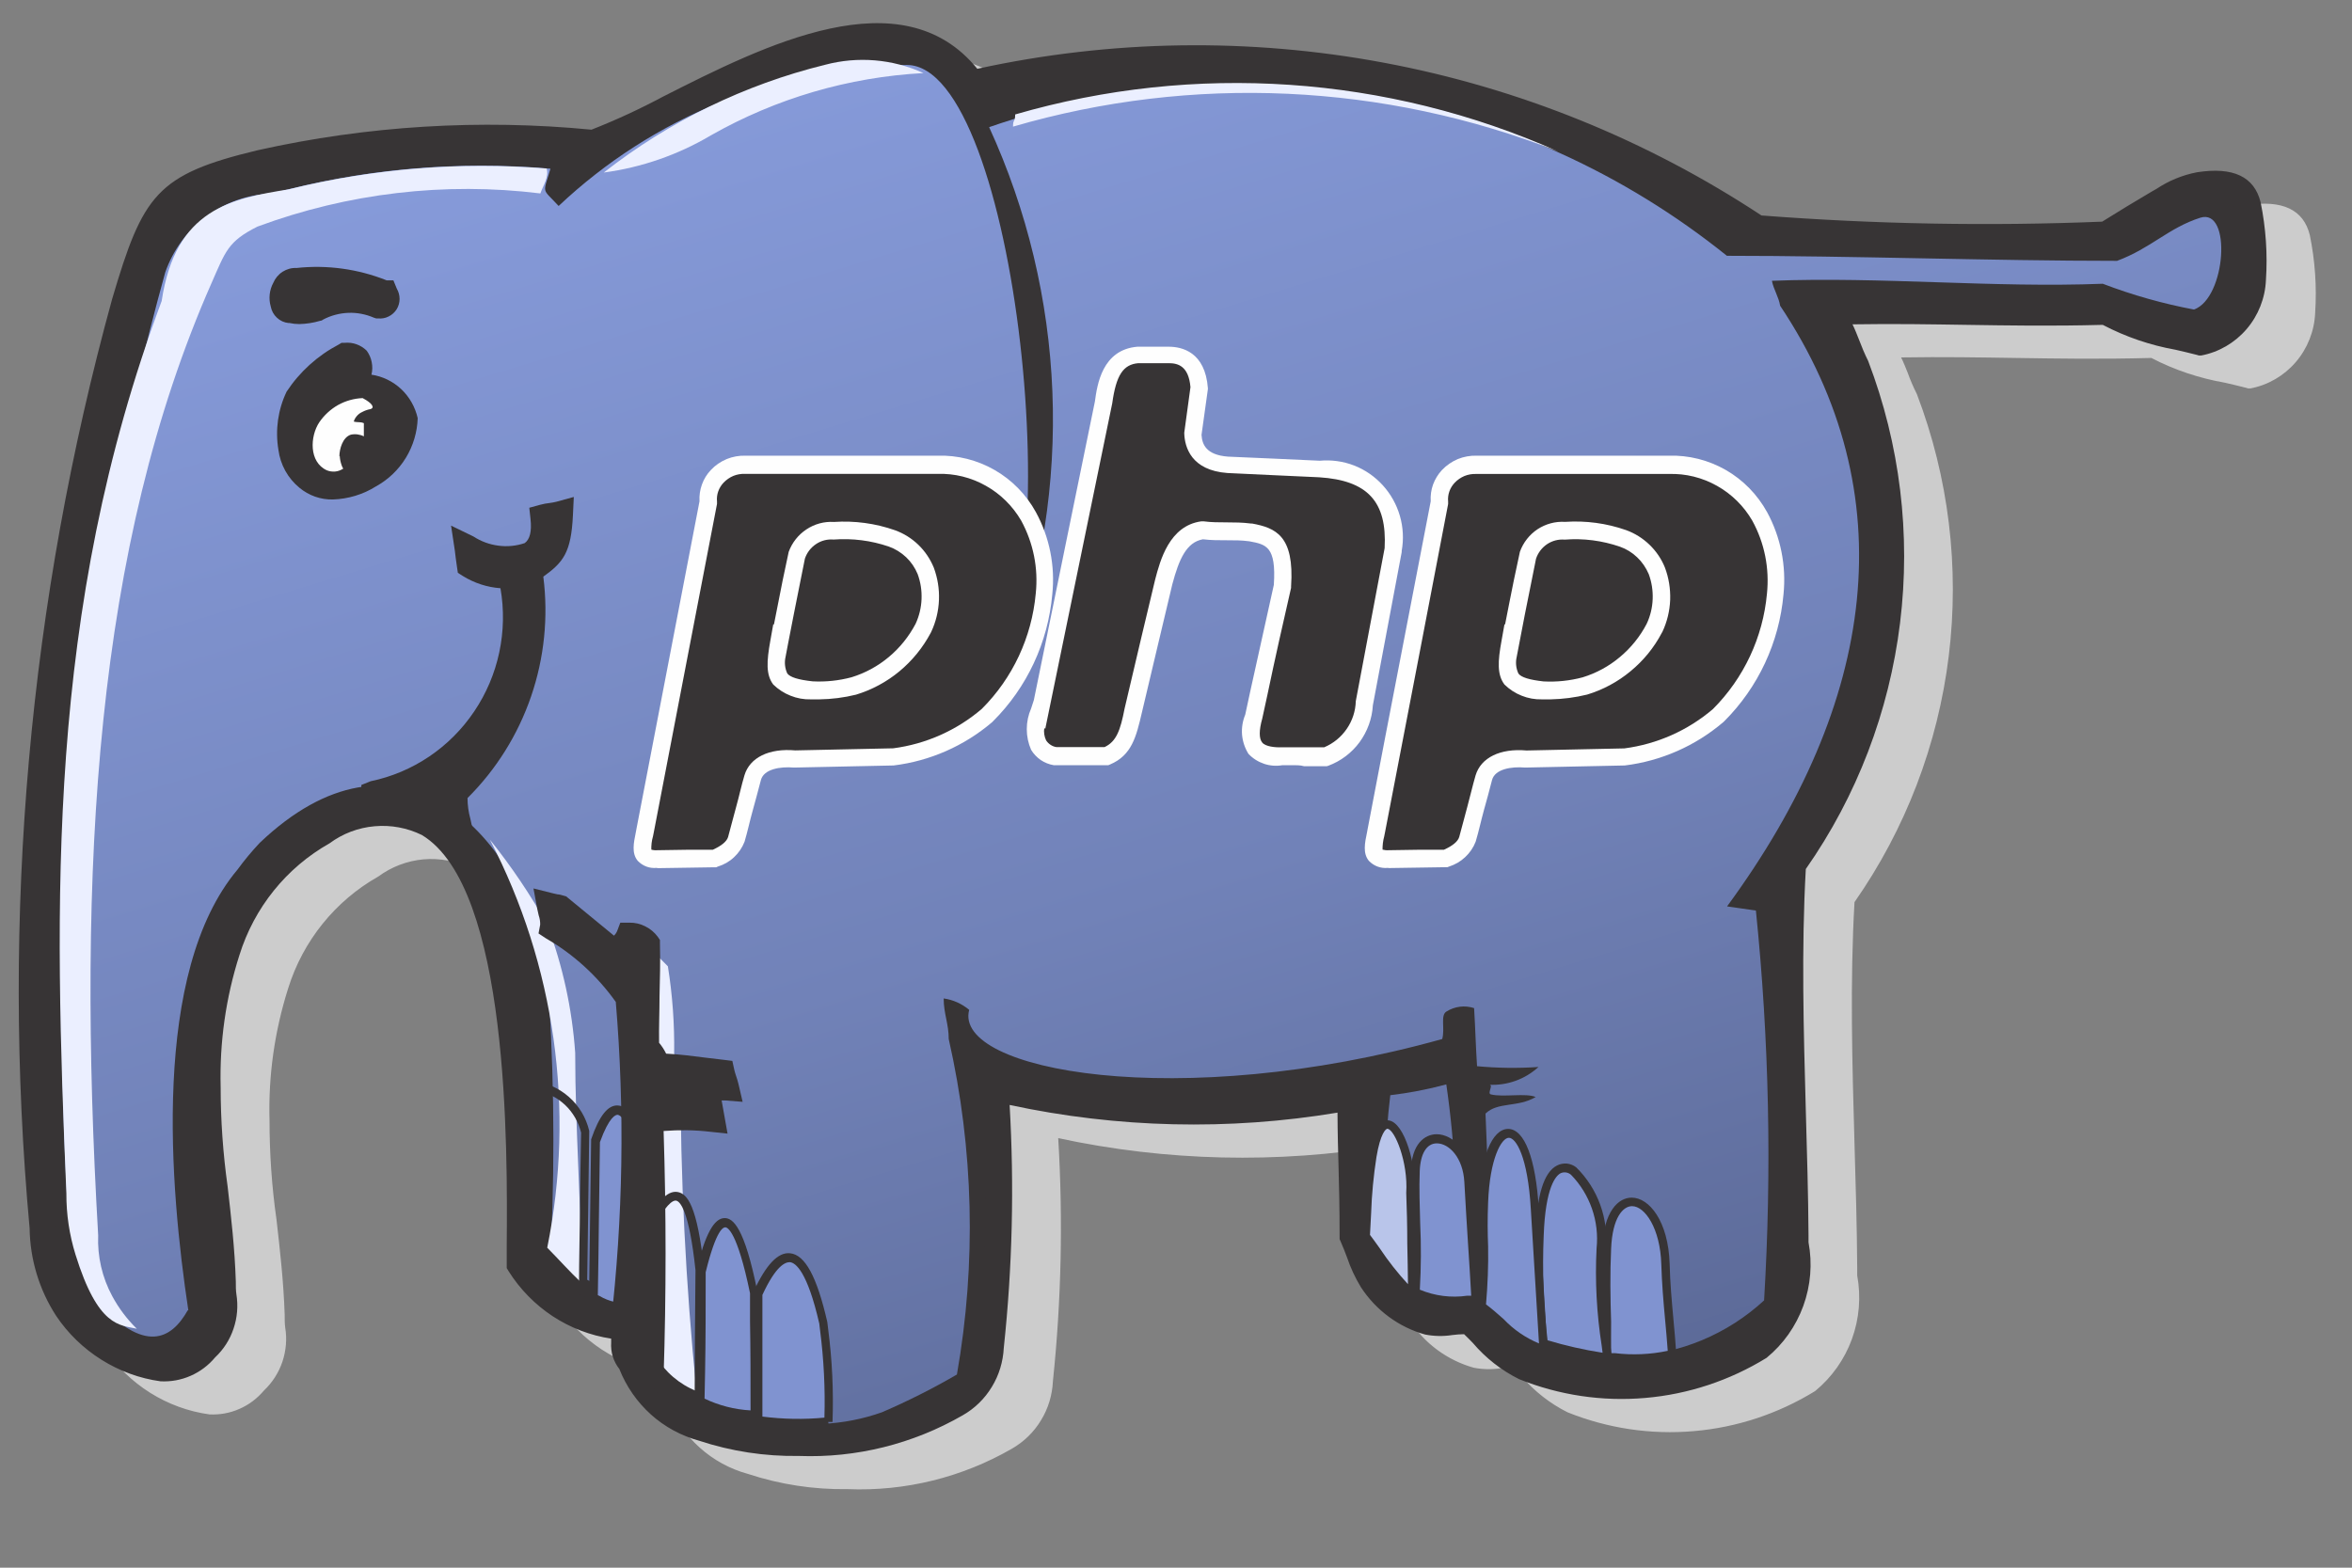 <svg width="27" height="18" viewBox="0 0 27 18" fill="none" xmlns="http://www.w3.org/2000/svg">
<rect x="0" y="0" width="27" height="18" fill="#808080" stroke="none"/>
<path d="M11.98 12.854C12.055 13.847 12.04 14.846 11.937 15.837C11.933 15.976 11.892 16.112 11.82 16.23C11.747 16.349 11.645 16.446 11.524 16.512C10.742 17.1 8.121 17.241 7.795 15.992C7.674 15.987 7.77 15.584 7.655 15.599C7.426 15.58 7.205 15.507 7.008 15.385C6.812 15.264 6.647 15.097 6.526 14.899C6.531 13.534 6.679 8.607 4.268 9.934C3.744 10.229 3.351 10.716 3.169 11.295C3.006 11.8 2.93 12.329 2.943 12.859C2.924 13.539 3.091 14.283 3.116 15.099C3.125 15.464 3.183 15.556 2.915 15.867C2.483 16.366 1.729 15.945 1.321 15.395C1.149 15.118 1.054 14.799 1.048 14.472C0.724 10.905 1.042 7.308 1.989 3.857C2.334 2.685 2.454 2.516 3.553 2.253C4.804 1.975 6.09 1.898 7.365 2.025C8.354 1.699 10.7 -0.065 11.713 1.335C13.249 0.99 14.838 0.96 16.387 1.246C17.935 1.532 19.41 2.129 20.727 3.002C22.06 3.104 23.398 3.128 24.735 3.075C24.923 2.953 25.143 2.823 25.335 2.71C25.476 2.614 25.634 2.546 25.801 2.511C26.017 2.477 26.299 2.467 26.365 2.74C26.423 3.019 26.442 3.305 26.423 3.59C26.416 3.762 26.353 3.926 26.244 4.057C26.134 4.189 25.984 4.279 25.818 4.314C25.442 4.251 25.078 4.132 24.738 3.96C23.514 3.994 22.761 3.925 21.538 3.96C21.735 4.173 21.726 4.314 21.869 4.596C22.221 5.532 22.338 6.542 22.211 7.535C22.084 8.528 21.716 9.474 21.14 10.289C21.053 11.708 21.159 13.141 21.169 14.565C21.174 15.055 21.208 15.522 20.751 15.848C20.349 16.092 19.896 16.239 19.429 16.279C18.961 16.319 18.491 16.249 18.053 16.076C17.815 15.938 17.603 15.758 17.425 15.547C17.269 15.564 17.111 15.567 16.954 15.556C16.688 15.481 16.457 15.31 16.306 15.075C16.219 14.915 16.145 14.748 16.085 14.575C16.085 13.909 16.06 13.648 16.06 12.982C14.704 13.228 13.312 13.188 11.971 12.866L11.98 12.854Z" fill="#CCCCCC"/>
<path d="M9.73 17.098C9.342 17.104 8.955 17.045 8.585 16.923C8.38 16.867 8.191 16.764 8.032 16.621C7.873 16.478 7.749 16.3 7.671 16.1C7.602 16.014 7.568 15.904 7.576 15.794V15.751C7.337 15.714 7.109 15.627 6.906 15.494C6.703 15.36 6.53 15.185 6.4 14.979L6.378 14.941V14.694C6.386 13.568 6.408 10.577 5.405 9.969C5.236 9.886 5.048 9.851 4.861 9.867C4.674 9.884 4.495 9.952 4.343 10.064C3.849 10.343 3.478 10.802 3.308 11.348C3.153 11.837 3.08 12.348 3.094 12.861C3.094 13.243 3.12 13.625 3.174 14.003C3.214 14.352 3.255 14.714 3.268 15.094C3.268 15.15 3.268 15.198 3.274 15.242C3.296 15.374 3.284 15.509 3.242 15.635C3.199 15.762 3.126 15.875 3.03 15.966C2.953 16.057 2.857 16.13 2.748 16.177C2.64 16.225 2.522 16.246 2.404 16.24C2.163 16.207 1.931 16.122 1.724 15.992C1.517 15.862 1.34 15.69 1.203 15.486C1.01 15.188 0.905 14.84 0.9 14.483C0.572 10.898 0.893 7.281 1.849 3.812C2.201 2.617 2.357 2.384 3.523 2.105C4.779 1.825 6.07 1.746 7.351 1.87C7.632 1.759 7.907 1.632 8.174 1.489C9.333 0.902 10.912 0.105 11.779 1.171C13.315 0.835 14.902 0.811 16.447 1.1C17.992 1.389 19.465 1.986 20.782 2.854C22.084 2.954 23.392 2.976 24.697 2.923C24.885 2.806 25.085 2.684 25.267 2.577L25.32 2.547C25.461 2.453 25.619 2.388 25.785 2.356C26.203 2.291 26.444 2.407 26.516 2.7C26.576 2.994 26.597 3.295 26.577 3.594C26.568 3.802 26.489 4.001 26.354 4.158C26.219 4.315 26.035 4.422 25.833 4.46H25.808L25.785 4.453C25.704 4.432 25.622 4.413 25.54 4.394C25.247 4.343 24.962 4.248 24.697 4.11C24.102 4.126 23.61 4.117 23.136 4.11C22.729 4.104 22.31 4.096 21.824 4.104C21.854 4.164 21.876 4.222 21.9 4.281C21.93 4.364 21.965 4.446 22.005 4.525C22.37 5.481 22.496 6.515 22.371 7.532C22.246 8.55 21.874 9.521 21.289 10.358C21.236 11.278 21.263 12.222 21.289 13.135C21.303 13.602 21.317 14.087 21.32 14.563V14.645C21.365 14.89 21.344 15.142 21.259 15.376C21.174 15.609 21.028 15.815 20.837 15.972C20.415 16.232 19.938 16.39 19.445 16.432C18.952 16.475 18.455 16.401 17.995 16.216C17.793 16.115 17.612 15.973 17.465 15.8C17.432 15.766 17.399 15.732 17.365 15.699C17.319 15.699 17.271 15.705 17.228 15.71C17.125 15.726 17.02 15.724 16.918 15.704C16.615 15.619 16.353 15.426 16.181 15.16C16.115 15.052 16.061 14.937 16.02 14.817C15.998 14.756 15.974 14.697 15.949 14.638L15.935 14.608V14.576C15.935 14.245 15.93 14.01 15.923 13.784C15.918 13.593 15.914 13.402 15.912 13.156C14.663 13.364 13.386 13.334 12.148 13.068C12.204 13.999 12.184 14.932 12.087 15.859C12.08 16.018 12.033 16.173 11.95 16.308C11.868 16.444 11.753 16.555 11.616 16.634C11.043 16.964 10.39 17.125 9.73 17.098ZM7.878 15.843H7.911L7.94 15.952C7.997 16.12 8.095 16.271 8.225 16.391C8.355 16.51 8.513 16.594 8.684 16.636C9.598 16.917 10.583 16.829 11.434 16.389C11.538 16.335 11.626 16.253 11.688 16.153C11.751 16.052 11.784 15.936 11.787 15.818C11.885 14.876 11.902 13.928 11.838 12.984L11.758 12.961L12.088 12.3L12.126 12.741C13.416 13.029 14.749 13.058 16.049 12.825L16.22 12.802V12.975C16.22 13.305 16.225 13.541 16.232 13.767C16.238 13.994 16.243 14.218 16.244 14.536C16.268 14.592 16.288 14.646 16.309 14.699C16.342 14.798 16.386 14.894 16.44 14.984C16.572 15.188 16.772 15.337 17.004 15.403C17.072 15.413 17.14 15.413 17.208 15.403C17.284 15.394 17.361 15.39 17.437 15.391H17.494L17.535 15.43C17.586 15.477 17.637 15.53 17.688 15.582C17.808 15.726 17.955 15.844 18.12 15.931C18.534 16.094 18.979 16.16 19.421 16.123C19.863 16.086 20.291 15.947 20.672 15.717C21.038 15.457 21.033 15.098 21.027 14.644V14.561C21.027 14.085 21.01 13.609 20.996 13.141C20.969 12.201 20.941 11.229 20.996 10.275V10.213L21.043 10.171C21.598 9.381 21.952 8.465 22.073 7.504C22.194 6.543 22.079 5.567 21.739 4.662C21.694 4.573 21.654 4.482 21.62 4.389C21.582 4.266 21.518 4.153 21.432 4.059L21.205 3.812L21.537 3.803C22.153 3.786 22.655 3.794 23.143 3.803C23.63 3.811 24.126 3.82 24.734 3.803H24.778L24.816 3.827C25.061 3.961 25.326 4.054 25.602 4.102C25.679 4.12 25.755 4.137 25.829 4.156C25.953 4.117 26.062 4.041 26.141 3.937C26.221 3.833 26.266 3.707 26.272 3.576C26.29 3.306 26.272 3.035 26.218 2.77C26.205 2.712 26.179 2.602 25.826 2.658C25.697 2.684 25.575 2.735 25.465 2.809L25.412 2.839C25.224 2.948 25.009 3.08 24.819 3.2L24.784 3.222H24.743C23.401 3.278 22.057 3.253 20.718 3.149H20.678L20.645 3.126C19.345 2.263 17.887 1.673 16.358 1.391C14.829 1.109 13.259 1.14 11.742 1.483L11.648 1.5L11.593 1.424C10.89 0.453 9.396 1.208 8.306 1.759C8.017 1.916 7.718 2.052 7.412 2.169L7.382 2.178H7.351C6.092 2.053 4.822 2.129 3.587 2.403C2.532 2.654 2.457 2.784 2.131 3.902C1.185 7.335 0.866 10.914 1.19 14.462C1.192 14.76 1.276 15.052 1.433 15.304C1.543 15.471 1.687 15.614 1.854 15.723C2.021 15.832 2.209 15.905 2.405 15.938C2.478 15.943 2.552 15.93 2.619 15.9C2.687 15.87 2.746 15.825 2.793 15.768C2.864 15.707 2.917 15.627 2.947 15.538C2.978 15.449 2.984 15.354 2.965 15.261C2.965 15.215 2.959 15.166 2.958 15.105C2.944 14.749 2.912 14.394 2.864 14.041C2.809 13.649 2.782 13.253 2.782 12.857C2.768 12.308 2.848 11.76 3.018 11.238C3.214 10.627 3.631 10.114 4.185 9.801C4.382 9.661 4.612 9.579 4.851 9.562C5.091 9.545 5.33 9.595 5.544 9.706C6.695 10.404 6.673 13.41 6.664 14.694V14.853C6.771 15.018 6.914 15.157 7.081 15.259C7.249 15.362 7.436 15.425 7.631 15.445C7.656 15.442 7.682 15.445 7.706 15.452C7.73 15.459 7.753 15.472 7.772 15.488C7.806 15.527 7.832 15.572 7.848 15.621C7.865 15.67 7.871 15.722 7.866 15.774C7.875 15.796 7.876 15.823 7.878 15.843Z" fill="#CCCCCC"/>
<path d="M11.421 12.472C11.495 13.466 11.481 14.464 11.377 15.455C11.373 15.595 11.332 15.73 11.26 15.849C11.188 15.967 11.085 16.064 10.964 16.13C10.182 16.718 7.562 16.859 7.235 15.61C7.115 15.606 7.211 15.202 7.096 15.217C6.867 15.198 6.645 15.125 6.449 15.003C6.253 14.882 6.087 14.715 5.967 14.517C5.971 13.152 6.12 8.226 3.708 9.552C3.184 9.848 2.791 10.334 2.609 10.913C2.447 11.418 2.37 11.947 2.383 12.477C2.364 13.157 2.532 13.901 2.556 14.717C2.566 15.082 2.623 15.174 2.355 15.485C1.923 15.985 1.169 15.563 0.762 15.013C0.59 14.737 0.495 14.418 0.488 14.091C0.164 10.524 0.483 6.927 1.429 3.475C1.774 2.304 1.895 2.134 2.994 1.871C4.245 1.593 5.531 1.516 6.805 1.643C7.794 1.317 10.141 -0.447 11.153 0.953C12.69 0.608 14.279 0.578 15.827 0.864C17.375 1.15 18.851 1.747 20.167 2.62C21.501 2.722 22.839 2.746 24.175 2.693C24.363 2.571 24.584 2.441 24.775 2.328C24.916 2.232 25.075 2.164 25.241 2.129C25.458 2.095 25.74 2.086 25.806 2.358C25.863 2.637 25.882 2.923 25.863 3.208C25.857 3.38 25.794 3.544 25.684 3.676C25.574 3.807 25.424 3.897 25.258 3.932C24.883 3.87 24.518 3.75 24.178 3.578C22.955 3.612 22.202 3.543 20.979 3.578C21.175 3.791 21.167 3.932 21.31 4.214C21.661 5.15 21.779 6.16 21.651 7.153C21.524 8.147 21.156 9.093 20.58 9.907C20.494 11.326 20.599 12.759 20.61 14.183C20.614 14.673 20.648 15.14 20.192 15.466C19.789 15.71 19.337 15.857 18.869 15.897C18.401 15.937 17.931 15.867 17.494 15.694C17.256 15.556 17.043 15.377 16.865 15.165C16.709 15.182 16.552 15.185 16.395 15.174C16.128 15.099 15.898 14.928 15.746 14.693C15.66 14.533 15.586 14.366 15.525 14.193C15.525 13.527 15.501 13.266 15.501 12.6C14.144 12.846 12.752 12.806 11.411 12.484L11.421 12.472Z" fill="#373435"/>
<path d="M9.17 16.717C8.781 16.723 8.394 16.664 8.025 16.542C7.82 16.486 7.63 16.383 7.471 16.24C7.313 16.097 7.189 15.919 7.11 15.719C7.042 15.633 7.008 15.523 7.016 15.413V15.37C6.777 15.334 6.548 15.246 6.345 15.113C6.142 14.979 5.97 14.804 5.84 14.598L5.817 14.56V14.313C5.826 13.187 5.847 10.196 4.844 9.588C4.675 9.505 4.487 9.47 4.3 9.487C4.113 9.503 3.934 9.571 3.783 9.683C3.288 9.962 2.918 10.421 2.748 10.968C2.592 11.456 2.52 11.967 2.533 12.48C2.533 12.862 2.56 13.244 2.613 13.623C2.653 13.972 2.695 14.333 2.707 14.714C2.707 14.77 2.707 14.819 2.714 14.862C2.735 14.994 2.724 15.129 2.681 15.255C2.639 15.382 2.566 15.495 2.469 15.586C2.393 15.677 2.296 15.75 2.188 15.797C2.079 15.845 1.961 15.866 1.843 15.86C1.602 15.827 1.371 15.742 1.164 15.612C0.957 15.482 0.779 15.31 0.643 15.106C0.45 14.808 0.345 14.46 0.34 14.103C0.011 10.517 0.333 6.901 1.288 3.431C1.641 2.236 1.796 2.003 2.962 1.724C4.218 1.444 5.51 1.365 6.79 1.489C7.072 1.378 7.347 1.251 7.614 1.108C8.773 0.521 10.352 -0.277 11.219 0.79C12.755 0.455 14.341 0.431 15.886 0.72C17.432 1.009 18.905 1.606 20.221 2.474C21.522 2.574 22.828 2.598 24.132 2.545C24.316 2.43 24.521 2.305 24.702 2.199L24.755 2.169C24.896 2.075 25.054 2.01 25.22 1.978C25.638 1.913 25.878 2.029 25.951 2.322C26.011 2.616 26.032 2.917 26.012 3.216C26.003 3.424 25.924 3.623 25.789 3.78C25.654 3.937 25.47 4.044 25.268 4.082H25.243L25.22 4.075C25.139 4.054 25.057 4.035 24.975 4.016C24.684 3.964 24.402 3.868 24.139 3.73C23.543 3.746 23.052 3.737 22.578 3.73C22.17 3.724 21.751 3.716 21.266 3.724C21.296 3.784 21.317 3.842 21.341 3.901C21.372 3.984 21.407 4.066 21.446 4.145C21.811 5.101 21.937 6.135 21.812 7.152C21.687 8.17 21.316 9.141 20.73 9.978C20.678 10.898 20.705 11.842 20.73 12.754C20.743 13.223 20.758 13.706 20.761 14.182V14.264C20.807 14.509 20.786 14.761 20.701 14.995C20.616 15.228 20.471 15.434 20.279 15.591C19.857 15.851 19.38 16.009 18.887 16.051C18.394 16.094 17.898 16.02 17.438 15.835C17.235 15.734 17.055 15.593 16.907 15.419C16.874 15.385 16.841 15.351 16.807 15.319C16.761 15.319 16.713 15.324 16.671 15.329C16.568 15.345 16.463 15.343 16.36 15.323C16.058 15.239 15.796 15.045 15.623 14.78C15.557 14.671 15.503 14.556 15.463 14.436C15.44 14.375 15.417 14.316 15.391 14.257L15.378 14.227V14.195C15.378 13.864 15.372 13.629 15.366 13.402C15.361 13.212 15.355 13.022 15.354 12.775C14.105 12.983 12.829 12.953 11.59 12.687C11.644 13.617 11.622 14.55 11.523 15.476C11.515 15.634 11.469 15.789 11.386 15.924C11.304 16.06 11.189 16.172 11.052 16.25C10.48 16.58 9.828 16.742 9.17 16.717ZM7.317 15.462H7.351L7.379 15.571C7.436 15.739 7.534 15.89 7.664 16.01C7.795 16.129 7.953 16.213 8.124 16.255C9.037 16.536 10.023 16.448 10.873 16.008C10.978 15.954 11.066 15.872 11.128 15.772C11.19 15.671 11.224 15.555 11.226 15.437C11.324 14.495 11.342 13.547 11.278 12.603L11.198 12.58L11.523 11.924L11.561 12.365C12.851 12.653 14.184 12.682 15.484 12.448L15.655 12.425V12.599C15.655 12.929 15.66 13.165 15.667 13.391C15.673 13.618 15.678 13.841 15.679 14.16C15.702 14.216 15.723 14.27 15.744 14.323C15.777 14.423 15.821 14.519 15.875 14.609C16.006 14.813 16.207 14.962 16.439 15.028C16.507 15.038 16.575 15.038 16.642 15.028C16.719 15.019 16.795 15.015 16.872 15.016H16.929L16.97 15.055C17.021 15.102 17.072 15.15 17.122 15.207C17.243 15.35 17.39 15.469 17.555 15.556C17.969 15.719 18.413 15.784 18.856 15.747C19.298 15.71 19.726 15.572 20.107 15.342C20.472 15.081 20.468 14.723 20.462 14.269V14.186C20.462 13.71 20.445 13.234 20.431 12.764C20.404 11.825 20.375 10.853 20.431 9.9V9.837L20.478 9.795C21.033 9.006 21.386 8.09 21.508 7.129C21.629 6.168 21.514 5.192 21.174 4.287C21.129 4.198 21.089 4.107 21.055 4.013C21.017 3.891 20.953 3.778 20.867 3.684L20.64 3.437L20.972 3.428C21.587 3.411 22.09 3.419 22.578 3.428C23.065 3.436 23.561 3.445 24.169 3.428H24.213L24.251 3.451C24.496 3.586 24.761 3.679 25.036 3.727C25.113 3.745 25.19 3.762 25.264 3.781C25.388 3.742 25.497 3.665 25.576 3.562C25.655 3.458 25.701 3.332 25.707 3.201C25.725 2.931 25.707 2.66 25.653 2.394C25.64 2.336 25.614 2.228 25.261 2.283C25.132 2.309 25.009 2.36 24.9 2.434L24.846 2.464C24.658 2.573 24.441 2.706 24.252 2.825L24.226 2.844H24.186C22.843 2.9 21.499 2.875 20.16 2.771H20.12L20.086 2.746C18.786 1.883 17.328 1.293 15.799 1.011C14.27 0.729 12.7 0.76 11.183 1.103L11.089 1.12L11.033 1.044C10.33 0.073 8.837 0.828 7.746 1.379C7.457 1.536 7.159 1.672 6.852 1.789L6.822 1.798H6.791C5.533 1.673 4.262 1.748 3.027 2.023C1.972 2.274 1.898 2.404 1.571 3.522C0.625 6.955 0.306 10.534 0.63 14.082C0.632 14.38 0.716 14.672 0.873 14.924C0.984 15.091 1.127 15.234 1.294 15.343C1.462 15.452 1.649 15.525 1.845 15.558C1.919 15.563 1.992 15.55 2.06 15.521C2.127 15.491 2.187 15.446 2.234 15.388C2.305 15.327 2.358 15.248 2.388 15.158C2.418 15.069 2.424 14.974 2.405 14.881C2.405 14.835 2.399 14.786 2.398 14.725C2.384 14.369 2.353 14.014 2.304 13.661C2.249 13.268 2.222 12.873 2.223 12.477C2.209 11.928 2.289 11.38 2.459 10.858C2.654 10.247 3.071 9.734 3.626 9.421C3.822 9.282 4.052 9.199 4.292 9.182C4.531 9.165 4.771 9.215 4.984 9.326C6.135 10.024 6.114 13.03 6.104 14.314V14.473C6.213 14.639 6.358 14.777 6.527 14.879C6.696 14.981 6.885 15.043 7.081 15.061C7.106 15.059 7.132 15.061 7.156 15.068C7.18 15.076 7.203 15.088 7.222 15.104C7.256 15.143 7.282 15.188 7.298 15.237C7.314 15.286 7.321 15.338 7.316 15.39C7.315 15.414 7.315 15.438 7.317 15.462Z" fill="#373435"/>
<path d="M15.824 12.439C16.126 12.409 16.425 12.349 16.715 12.259C16.86 13.123 16.904 14.002 16.843 14.877C16.624 14.891 16.405 14.838 16.215 14.726C16.025 14.613 15.872 14.446 15.776 14.245C15.728 13.643 15.744 13.037 15.824 12.439Z" fill="#6978AB"/>
<path d="M16.813 15.029C16.571 15.038 16.332 14.975 16.124 14.848C15.917 14.722 15.75 14.537 15.644 14.316L15.63 14.289V14.259C15.581 13.646 15.597 13.029 15.679 12.419L15.694 12.301L15.811 12.288C16.103 12.259 16.391 12.201 16.672 12.114L16.826 12.064L16.864 12.224C17.005 13.004 17.052 13.798 17.002 14.589L16.995 15.026H16.85L16.813 15.029ZM15.925 14.201C15.998 14.348 16.108 14.472 16.244 14.563C16.379 14.654 16.535 14.708 16.697 14.72V14.583C16.738 13.871 16.706 13.157 16.603 12.451C16.392 12.508 16.177 12.549 15.96 12.575C15.895 13.116 15.883 13.662 15.924 14.205L15.925 14.201Z" fill="#373435"/>
<path d="M2.162 15.045C1.95 13.642 1.735 11.165 2.727 9.984C2.805 9.877 2.89 9.775 2.981 9.678C4.546 8.187 5.909 9.47 6.279 11.121C6.357 12.165 6.373 13.213 6.327 14.259C6.419 14.441 6.562 14.591 6.738 14.693C6.913 14.794 7.114 14.842 7.316 14.83C7.46 15.131 7.421 15.355 7.585 15.554C7.896 15.907 8.303 16.158 8.756 16.276C9.208 16.393 9.685 16.372 10.126 16.215C10.42 16.088 10.707 15.944 10.985 15.782C11.21 14.505 11.178 13.195 10.891 11.93C10.891 11.755 10.833 11.639 10.833 11.464C10.941 11.479 11.042 11.525 11.126 11.595C10.938 12.294 13.531 12.775 16.556 11.93C16.59 11.808 16.532 11.658 16.605 11.614C16.651 11.585 16.704 11.566 16.759 11.559C16.814 11.552 16.869 11.558 16.922 11.575C16.936 11.799 16.941 12.017 16.956 12.242C17.19 12.264 17.426 12.267 17.661 12.251C17.507 12.392 17.304 12.465 17.097 12.455C17.149 12.455 17.067 12.557 17.116 12.566C17.255 12.601 17.519 12.547 17.629 12.596C17.423 12.718 17.193 12.649 17.053 12.786C17.087 13.529 17.106 14.326 17.135 15.072C17.589 15.42 18.149 15.597 18.718 15.571C19.287 15.546 19.83 15.319 20.251 14.931C20.341 13.439 20.309 11.942 20.157 10.455C20.047 10.441 19.936 10.421 19.826 10.407C21.545 8.066 21.876 5.671 20.435 3.51C20.421 3.414 20.358 3.319 20.341 3.224C21.595 3.175 22.882 3.307 24.139 3.258C24.479 3.388 24.829 3.487 25.186 3.554C25.555 3.423 25.622 2.384 25.258 2.5C24.894 2.616 24.693 2.85 24.303 2.995C22.862 2.995 21.264 2.937 19.824 2.937C18.648 1.991 17.256 1.359 15.776 1.101C14.296 0.843 12.775 0.967 11.355 1.46C11.792 2.414 12.039 3.445 12.081 4.496C12.123 5.546 11.959 6.594 11.599 7.58C11.517 7.853 10.274 8.649 11.292 7.779C12.319 6.896 11.675 0.757 10.413 0.746C8.927 0.762 7.5 1.339 6.413 2.365C6.217 2.152 6.231 2.238 6.319 1.937C5.245 1.844 4.162 1.94 3.12 2.223C2.85 2.232 2.589 2.323 2.37 2.484C2.152 2.645 1.987 2.869 1.897 3.127C0.947 6.561 0.565 10.131 0.767 13.691C0.817 14.118 0.928 14.535 1.099 14.929C1.663 15.556 1.968 15.376 2.155 15.045H2.162Z" fill="url(#paint0_linear_2525_1188)"/>
<path d="M4.414 3.369C4.097 3.239 3.754 3.19 3.414 3.228C3.383 3.224 3.351 3.232 3.325 3.249C3.299 3.267 3.279 3.293 3.27 3.323C3.257 3.345 3.249 3.369 3.246 3.394C3.242 3.419 3.244 3.445 3.251 3.469C3.28 3.552 3.285 3.548 3.356 3.565C3.451 3.579 3.548 3.571 3.639 3.54C3.746 3.483 3.865 3.45 3.986 3.444C4.107 3.438 4.228 3.459 4.341 3.506C4.446 3.501 4.456 3.457 4.422 3.373L4.414 3.369Z" fill="#373435"/>
<path d="M3.436 3.721C3.398 3.721 3.361 3.717 3.325 3.709H3.312C3.263 3.704 3.216 3.683 3.179 3.648C3.142 3.614 3.117 3.568 3.108 3.519C3.095 3.474 3.091 3.427 3.096 3.38C3.101 3.334 3.115 3.289 3.137 3.248C3.159 3.196 3.196 3.151 3.244 3.12C3.292 3.09 3.347 3.074 3.404 3.077C3.755 3.039 4.11 3.088 4.439 3.219H4.516L4.555 3.314C4.576 3.35 4.587 3.391 4.587 3.433C4.587 3.475 4.575 3.516 4.553 3.552C4.53 3.587 4.499 3.616 4.461 3.634C4.424 3.653 4.382 3.66 4.341 3.656H4.318L4.293 3.648C4.2 3.608 4.1 3.588 3.999 3.592C3.898 3.596 3.799 3.622 3.71 3.669L3.693 3.68L3.674 3.684C3.596 3.707 3.516 3.719 3.436 3.721ZM3.394 3.413C3.458 3.42 3.522 3.413 3.583 3.394L3.633 3.368C3.567 3.368 3.501 3.368 3.433 3.379H3.408L3.403 3.39C3.399 3.397 3.396 3.405 3.394 3.413ZM3.639 4.574C3.682 4.483 3.75 4.407 3.834 4.355C3.919 4.302 4.017 4.275 4.116 4.278C4.135 4.156 4.116 4.087 3.962 4.087C3.743 4.2 3.555 4.367 3.418 4.573C3.339 4.752 3.314 4.951 3.345 5.144C3.363 5.276 3.43 5.397 3.534 5.479C3.641 5.547 3.766 5.581 3.892 5.575C4.018 5.57 4.14 5.526 4.241 5.45C4.578 5.251 4.915 4.682 4.323 4.468C4.205 4.445 4.082 4.445 3.964 4.47C3.846 4.495 3.734 4.544 3.634 4.614C3.625 4.618 3.62 4.599 3.634 4.575L3.639 4.574Z" fill="#373435"/>
<path d="M3.821 5.735C3.681 5.738 3.545 5.69 3.437 5.6C3.304 5.491 3.218 5.335 3.196 5.164C3.158 4.937 3.191 4.704 3.29 4.497C3.441 4.268 3.647 4.082 3.888 3.956L3.921 3.936H3.957C4.003 3.932 4.049 3.937 4.093 3.953C4.137 3.969 4.177 3.994 4.21 4.027C4.238 4.066 4.258 4.11 4.267 4.158C4.277 4.206 4.276 4.255 4.264 4.302C4.392 4.321 4.511 4.379 4.606 4.468C4.7 4.557 4.766 4.673 4.795 4.801C4.79 4.962 4.743 5.119 4.659 5.257C4.575 5.394 4.457 5.507 4.317 5.584C4.168 5.678 3.997 5.729 3.821 5.735ZM3.517 4.72C3.482 4.854 3.475 4.994 3.495 5.131C3.508 5.225 3.557 5.31 3.631 5.367C3.813 5.521 4.107 5.357 4.165 5.323C4.255 5.274 4.332 5.203 4.39 5.117C4.448 5.031 4.484 4.932 4.496 4.829C4.487 4.734 4.412 4.665 4.273 4.615C4.077 4.585 3.877 4.632 3.715 4.746L3.702 4.753L3.602 4.805L3.519 4.72H3.517Z" fill="#373435"/>
<path d="M3.9 5.235C3.902 5.27 3.909 5.304 3.92 5.337C3.925 5.352 3.931 5.367 3.94 5.381C3.912 5.399 3.881 5.411 3.848 5.414C3.815 5.417 3.782 5.412 3.752 5.4C3.544 5.305 3.559 5.009 3.665 4.849C3.721 4.767 3.795 4.699 3.881 4.65C3.968 4.602 4.064 4.575 4.163 4.571C4.274 4.629 4.308 4.684 4.249 4.698C4.216 4.704 4.185 4.716 4.155 4.732C4.133 4.742 4.113 4.757 4.097 4.776C4.081 4.794 4.068 4.816 4.061 4.84C4.109 4.854 4.134 4.84 4.177 4.859V5.01C4.131 4.987 4.078 4.98 4.027 4.991C3.933 5.021 3.896 5.157 3.896 5.24L3.9 5.235Z" fill="#FEFEFE"/>
<path d="M4.298 9.118C4.564 9.06 4.817 8.95 5.041 8.792C5.265 8.635 5.456 8.434 5.603 8.202C5.749 7.969 5.849 7.71 5.896 7.438C5.943 7.166 5.936 6.888 5.876 6.619C5.707 6.615 5.542 6.57 5.395 6.487C5.386 6.424 5.381 6.361 5.371 6.297C5.76 6.487 6.312 6.544 6.24 5.942C6.293 5.927 6.375 5.922 6.428 5.907C6.409 6.33 6.334 6.369 6.077 6.549C6.151 7.01 6.113 7.482 5.965 7.925C5.817 8.367 5.565 8.766 5.23 9.088C5.21 9.22 5.222 9.355 5.264 9.482C5.141 9.352 4.99 9.252 4.822 9.19C4.655 9.129 4.476 9.107 4.299 9.127L4.298 9.118Z" fill="#373435"/>
<path d="M5.53 10.005L5.153 9.585C5.044 9.471 4.91 9.384 4.762 9.331C4.615 9.278 4.457 9.261 4.301 9.28H4.148V9.013L4.255 8.97C4.739 8.87 5.166 8.582 5.444 8.168C5.723 7.755 5.831 7.247 5.745 6.754C5.593 6.743 5.445 6.695 5.314 6.614L5.256 6.577L5.246 6.51L5.232 6.41L5.221 6.32L5.178 6.035L5.435 6.16C5.521 6.216 5.619 6.252 5.72 6.265C5.822 6.279 5.925 6.269 6.023 6.236C6.083 6.194 6.106 6.1 6.09 5.959L6.076 5.83L6.2 5.796C6.237 5.786 6.274 5.779 6.312 5.775C6.337 5.772 6.362 5.767 6.387 5.761L6.587 5.706L6.577 5.915C6.557 6.349 6.463 6.458 6.237 6.621C6.296 7.084 6.248 7.554 6.097 7.995C5.946 8.436 5.696 8.836 5.367 9.163C5.367 9.244 5.378 9.325 5.4 9.403L5.53 10.005ZM4.871 9.046C4.94 9.068 5.006 9.096 5.069 9.131C5.072 9.099 5.078 9.067 5.089 9.036L5.099 9.006L5.12 8.982C5.201 8.895 5.275 8.808 5.344 8.72C5.199 8.847 5.04 8.956 4.871 9.046Z" fill="#373435"/>
<path d="M19.199 15.55C19.175 15.191 19.132 14.876 19.122 14.516C19.098 13.691 18.479 13.511 18.445 14.336C18.426 14.768 18.445 15.175 18.445 15.583C18.696 15.618 18.951 15.607 19.199 15.55Z" fill="#8093D0"/>
<path d="M18.805 15.652C18.71 15.652 18.622 15.646 18.533 15.64L18.392 15.633V15.18C18.392 14.908 18.383 14.626 18.392 14.336C18.409 13.904 18.58 13.751 18.731 13.751C18.932 13.751 19.152 14.021 19.167 14.513C19.172 14.733 19.191 14.934 19.21 15.146C19.222 15.275 19.234 15.407 19.243 15.544V15.585L19.204 15.596C19.074 15.634 18.94 15.652 18.805 15.652ZM18.495 15.537H18.54C18.742 15.561 18.946 15.552 19.145 15.51C19.137 15.388 19.125 15.271 19.115 15.156C19.095 14.941 19.078 14.739 19.071 14.516C19.059 14.105 18.883 13.849 18.735 13.849C18.633 13.849 18.51 13.977 18.495 14.337C18.482 14.622 18.486 14.908 18.495 15.175C18.493 15.297 18.495 15.416 18.495 15.537Z" fill="#373435"/>
<path d="M18.456 15.592C18.387 15.177 18.362 14.757 18.38 14.338C18.432 13.576 17.721 12.773 17.673 14.187C17.655 14.6 17.671 15.014 17.721 15.425C17.961 15.5 18.207 15.555 18.456 15.592Z" fill="#8093D0"/>
<path d="M18.513 15.653L18.448 15.642C18.196 15.607 17.947 15.551 17.704 15.476L17.674 15.465V15.434C17.624 15.02 17.608 14.603 17.626 14.186C17.641 13.73 17.72 13.46 17.874 13.382C17.909 13.364 17.948 13.357 17.987 13.36C18.026 13.364 18.063 13.379 18.094 13.403C18.217 13.524 18.311 13.67 18.37 13.833C18.429 13.995 18.451 14.169 18.434 14.341C18.412 14.709 18.43 15.078 18.485 15.442L18.513 15.653ZM17.765 15.389C17.973 15.451 18.183 15.499 18.397 15.532L18.387 15.453C18.329 15.083 18.309 14.709 18.328 14.335C18.344 14.18 18.326 14.024 18.275 13.878C18.224 13.732 18.142 13.598 18.034 13.488C18.017 13.474 17.998 13.465 17.977 13.462C17.956 13.459 17.934 13.462 17.915 13.471C17.863 13.498 17.741 13.622 17.721 14.189C17.704 14.589 17.719 14.991 17.765 15.389Z" fill="#373435"/>
<path d="M17.721 15.49L17.62 13.871C17.548 12.663 17.068 12.803 17.029 13.799C17.011 14.269 17.048 14.526 17.005 14.998C17.231 15.153 17.466 15.458 17.721 15.483V15.49Z" fill="#8093D0"/>
<path d="M17.717 15.538C17.516 15.488 17.334 15.378 17.195 15.223C17.126 15.159 17.054 15.099 16.979 15.043L16.954 15.026V14.997C16.974 14.769 16.98 14.54 16.974 14.311V13.801C16.994 13.293 17.126 12.964 17.312 12.962C17.5 12.962 17.63 13.302 17.664 13.872L17.764 15.491H17.713L17.717 15.538ZM17.059 14.977C17.126 15.026 17.194 15.087 17.261 15.146C17.376 15.267 17.514 15.362 17.667 15.425L17.573 13.879C17.538 13.28 17.403 13.064 17.321 13.064C17.236 13.064 17.102 13.301 17.083 13.806C17.075 13.996 17.077 14.159 17.083 14.311C17.087 14.533 17.078 14.754 17.059 14.975V14.977Z" fill="#373435"/>
<path d="M9.513 16.326C9.526 15.947 9.507 15.568 9.456 15.192C9.255 14.316 9 14.208 8.703 14.856V16.311C8.972 16.348 9.245 16.351 9.514 16.32L9.513 16.326Z" fill="#8093D0"/>
<path d="M9.209 16.394C9.053 16.394 8.897 16.38 8.744 16.366L8.649 16.357V14.834C8.793 14.52 8.932 14.374 9.071 14.39C9.242 14.408 9.378 14.658 9.497 15.179L9.507 15.262C9.553 15.615 9.57 15.971 9.557 16.327H9.508L9.514 16.37C9.413 16.386 9.311 16.394 9.209 16.394ZM8.752 16.265C8.988 16.295 9.227 16.3 9.464 16.277C9.474 15.942 9.457 15.607 9.414 15.274L9.405 15.197C9.268 14.6 9.134 14.498 9.067 14.492C9.015 14.492 8.909 14.529 8.752 14.868V16.265Z" fill="#373435"/>
<path d="M8.041 16.086C8.046 15.528 8.05 15.158 8.05 14.6C8.252 13.78 8.458 13.862 8.659 14.848C8.664 15.377 8.668 15.722 8.668 16.251C8.448 16.242 8.232 16.186 8.035 16.086H8.041Z" fill="#8093D0"/>
<path d="M8.716 16.308L8.631 16.299C8.414 16.288 8.201 16.231 8.007 16.13L7.843 16.035H7.988V15.749C7.988 15.359 7.994 15.036 7.994 14.596V14.584C8.096 14.171 8.196 13.986 8.319 13.986C8.413 13.986 8.546 14.086 8.695 14.833V15.163C8.695 15.529 8.702 15.829 8.702 16.247L8.716 16.308ZM8.088 16.059C8.254 16.138 8.433 16.184 8.616 16.194C8.616 15.807 8.616 15.517 8.61 15.168V14.849C8.462 14.132 8.349 14.092 8.327 14.092C8.306 14.092 8.225 14.104 8.101 14.607C8.101 15.044 8.101 15.368 8.094 15.755L8.088 16.059Z" fill="#373435"/>
<path d="M7.289 14.988C7.318 14.521 7.414 14.05 7.442 13.583C7.254 12.66 7.049 12.495 6.833 13.098C6.824 13.696 6.819 14.299 6.81 14.897C6.952 14.989 7.123 15.023 7.289 14.992L7.289 14.988Z" fill="#8093D0"/>
<path d="M7.168 15.062C7.053 15.056 6.941 15.023 6.841 14.966L6.762 14.93V14.897C6.767 14.598 6.771 14.298 6.774 13.998C6.777 13.697 6.781 13.398 6.786 13.098V13.082C6.88 12.808 6.98 12.686 7.093 12.693C7.206 12.701 7.337 12.808 7.492 13.575V13.588C7.478 13.823 7.446 14.064 7.415 14.294C7.384 14.523 7.353 14.761 7.339 14.991V15.035L7.299 15.043C7.256 15.054 7.212 15.06 7.168 15.062ZM6.863 14.871L6.882 14.88C6.991 14.945 7.118 14.973 7.244 14.958C7.26 14.734 7.29 14.506 7.32 14.286C7.35 14.066 7.381 13.823 7.396 13.594C7.248 12.867 7.124 12.803 7.089 12.8C7.07 12.8 6.995 12.816 6.887 13.114C6.882 13.41 6.878 13.707 6.875 14.005C6.872 14.302 6.868 14.588 6.863 14.863V14.871Z" fill="#373435"/>
<path d="M16.248 14.84C16.286 14.344 16.233 13.931 16.248 13.445C16.262 12.857 16.837 13.027 16.861 13.567C16.886 14.107 16.914 14.384 16.943 14.923C16.71 14.963 16.471 14.934 16.253 14.84H16.248Z" fill="#8093D0"/>
<path d="M16.663 14.983C16.516 14.988 16.37 14.956 16.238 14.888H16.197V14.834C16.214 14.569 16.216 14.303 16.203 14.038C16.197 13.847 16.191 13.65 16.197 13.441C16.205 13.135 16.354 13.024 16.492 13.023C16.68 13.023 16.893 13.228 16.907 13.562C16.922 13.838 16.936 14.039 16.949 14.249C16.962 14.459 16.975 14.652 16.989 14.916V14.967L16.844 14.973C16.784 14.98 16.723 14.983 16.663 14.983ZM16.299 14.808C16.471 14.88 16.659 14.904 16.844 14.877H16.889C16.877 14.671 16.865 14.465 16.851 14.259C16.838 14.053 16.825 13.847 16.81 13.571C16.795 13.295 16.637 13.128 16.494 13.128C16.376 13.128 16.305 13.249 16.298 13.448C16.29 13.647 16.298 13.849 16.303 14.039C16.315 14.295 16.314 14.552 16.299 14.808Z" fill="#373435"/>
<path d="M16.217 14.858C16.203 14.495 16.207 14.058 16.193 13.694C16.227 13.194 15.887 12.456 15.753 13.277C15.71 13.581 15.685 13.887 15.677 14.194C15.832 14.435 16.013 14.658 16.217 14.858Z" fill="#B9C5EA"/>
<path d="M16.271 14.962L16.187 14.901C16.021 14.753 15.877 14.583 15.757 14.395C15.718 14.339 15.678 14.284 15.636 14.229L15.624 14.214V14.195C15.631 14.1 15.636 14.005 15.639 13.928C15.646 13.709 15.667 13.49 15.701 13.273C15.718 13.167 15.771 12.843 15.94 12.864C16.128 12.887 16.262 13.395 16.242 13.702C16.249 13.879 16.251 14.083 16.254 14.28C16.257 14.477 16.259 14.68 16.266 14.861L16.271 14.962ZM15.727 14.179C15.76 14.222 15.797 14.274 15.839 14.333C15.936 14.479 16.045 14.617 16.163 14.745C16.163 14.595 16.157 14.434 16.155 14.278C16.155 14.082 16.15 13.878 16.143 13.697C16.166 13.343 16.011 12.97 15.929 12.961C15.911 12.955 15.846 13.012 15.801 13.286C15.768 13.499 15.747 13.714 15.74 13.93L15.727 14.178V14.179ZM11.939 8.166C12.184 6.986 12.424 5.805 12.668 4.619C12.707 4.342 12.779 4.095 13.067 4.07H13.417C13.627 4.07 13.748 4.196 13.767 4.451L13.695 4.975C13.705 5.19 13.835 5.311 14.093 5.331C14.443 5.345 14.799 5.365 15.149 5.379C15.677 5.413 16.032 5.642 15.996 6.308L15.665 8.066C15.659 8.202 15.613 8.333 15.534 8.443C15.454 8.553 15.345 8.637 15.219 8.684C15.061 8.674 14.883 8.693 14.725 8.684C14.451 8.698 14.293 8.596 14.393 8.231C14.494 7.769 14.619 7.191 14.725 6.729C14.763 6.18 14.562 6.151 14.348 6.112C14.166 6.088 13.989 6.112 13.806 6.088C13.537 6.127 13.436 6.389 13.36 6.681C13.245 7.171 13.125 7.663 13.01 8.158C12.957 8.425 12.9 8.6 12.703 8.683H12.118C11.897 8.634 11.835 8.459 11.93 8.158L11.939 8.166Z" fill="#373435"/>
<path d="M14.825 8.786H14.722C14.652 8.798 14.579 8.793 14.511 8.77C14.443 8.747 14.381 8.708 14.332 8.656C14.29 8.589 14.265 8.513 14.258 8.435C14.252 8.356 14.265 8.278 14.295 8.205L14.352 7.94C14.44 7.539 14.54 7.09 14.623 6.716C14.652 6.273 14.535 6.251 14.341 6.215C14.166 6.191 13.998 6.215 13.809 6.192C13.621 6.226 13.536 6.416 13.458 6.708L13.302 7.364L13.108 8.183C13.044 8.457 12.993 8.673 12.742 8.778L12.723 8.786H12.097C12.043 8.777 11.993 8.757 11.948 8.727C11.903 8.696 11.865 8.656 11.837 8.61C11.804 8.535 11.787 8.454 11.787 8.372C11.787 8.29 11.804 8.209 11.837 8.134L11.868 8.039L12.245 6.192L12.569 4.61C12.595 4.42 12.651 4.015 13.057 3.981H13.416C13.57 3.981 13.835 4.042 13.866 4.457V4.468L13.793 4.993C13.8 5.101 13.844 5.224 14.098 5.243L14.626 5.266L15.15 5.29C15.284 5.278 15.419 5.296 15.545 5.345C15.671 5.394 15.783 5.472 15.874 5.572C15.965 5.672 16.032 5.792 16.07 5.923C16.108 6.054 16.115 6.191 16.091 6.325V6.339L15.76 8.098C15.751 8.252 15.697 8.399 15.607 8.522C15.516 8.645 15.392 8.739 15.249 8.792L15.23 8.798H14.972C14.924 8.784 14.874 8.786 14.825 8.786ZM14.723 8.58H15.202C15.306 8.536 15.396 8.463 15.46 8.369C15.525 8.275 15.561 8.164 15.564 8.05L15.895 6.294C15.924 5.759 15.699 5.515 15.142 5.48L14.619 5.456L14.089 5.431C13.675 5.4 13.601 5.135 13.595 4.98V4.967L13.666 4.445C13.645 4.201 13.521 4.17 13.417 4.17H13.067C12.894 4.185 12.813 4.306 12.768 4.631L12.441 6.22C12.307 6.875 12.172 7.531 12.037 8.185L11.999 8.369L11.988 8.358C11.98 8.407 11.988 8.457 12.009 8.501C12.023 8.522 12.04 8.539 12.06 8.552C12.081 8.566 12.104 8.575 12.128 8.578H12.68C12.815 8.514 12.861 8.388 12.91 8.135L13.104 7.311L13.261 6.653C13.318 6.436 13.423 6.036 13.79 5.986H13.818C13.989 6.009 14.168 5.986 14.36 6.011H14.373C14.642 6.061 14.861 6.149 14.821 6.734V6.75C14.735 7.125 14.633 7.577 14.549 7.98L14.49 8.251C14.452 8.387 14.452 8.48 14.49 8.526C14.527 8.572 14.637 8.584 14.718 8.58H14.723Z" fill="#FEFEFE"/>
<path d="M7.404 9.533C7.644 8.274 7.889 7.015 8.13 5.761C8.127 5.704 8.136 5.647 8.156 5.593C8.176 5.54 8.207 5.492 8.247 5.451C8.287 5.411 8.334 5.38 8.387 5.359C8.44 5.339 8.496 5.33 8.552 5.333H10.762C10.972 5.327 11.181 5.379 11.364 5.483C11.548 5.588 11.7 5.741 11.804 5.926C11.951 6.197 12.014 6.508 11.982 6.816C11.934 7.344 11.703 7.839 11.328 8.211C11.022 8.473 10.646 8.638 10.248 8.687C9.872 8.697 9.495 8.701 9.119 8.712C8.902 8.693 8.687 8.751 8.634 8.926C8.567 9.164 8.519 9.402 8.452 9.635C8.428 9.688 8.394 9.735 8.351 9.773C8.308 9.81 8.257 9.838 8.202 9.854C7.986 9.859 7.766 9.859 7.549 9.864C7.318 9.868 7.366 9.729 7.404 9.533ZM8.946 7.375C9.008 7.044 9.085 6.67 9.142 6.379C9.173 6.291 9.231 6.216 9.307 6.165C9.383 6.114 9.474 6.088 9.565 6.093C9.793 6.077 10.021 6.106 10.238 6.181C10.332 6.219 10.418 6.278 10.489 6.353C10.559 6.427 10.613 6.516 10.647 6.614C10.681 6.711 10.695 6.815 10.686 6.918C10.678 7.021 10.648 7.121 10.598 7.211C10.514 7.37 10.401 7.511 10.263 7.625C10.125 7.74 9.967 7.825 9.796 7.878C9.64 7.919 9.478 7.935 9.317 7.926C8.903 7.882 8.87 7.771 8.94 7.372L8.946 7.375Z" fill="#373435"/>
<path d="M7.539 9.965C7.499 9.969 7.458 9.964 7.421 9.95C7.383 9.936 7.349 9.913 7.321 9.884C7.249 9.797 7.274 9.68 7.299 9.556L7.307 9.513C7.44 8.82 7.573 8.127 7.707 7.434L8.03 5.756C8.026 5.69 8.036 5.624 8.058 5.563C8.08 5.501 8.115 5.444 8.16 5.397C8.211 5.342 8.273 5.3 8.342 5.271C8.41 5.243 8.484 5.23 8.558 5.232H10.763C10.992 5.225 11.218 5.282 11.417 5.396C11.616 5.51 11.781 5.678 11.892 5.881C12.048 6.168 12.114 6.497 12.08 6.823C12.031 7.376 11.79 7.893 11.399 8.282L11.388 8.293C11.067 8.566 10.675 8.738 10.258 8.789C10.065 8.794 9.875 8.797 9.687 8.801L9.123 8.813H9.111C8.96 8.8 8.769 8.829 8.735 8.956C8.701 9.084 8.674 9.189 8.641 9.306C8.608 9.423 8.583 9.544 8.547 9.665C8.52 9.733 8.479 9.794 8.426 9.843C8.373 9.893 8.309 9.929 8.24 9.95L8.222 9.958H8.203L7.879 9.963L7.55 9.968L7.539 9.965ZM7.476 9.755C7.499 9.762 7.523 9.764 7.547 9.762L7.879 9.757H8.182C8.283 9.711 8.342 9.662 8.358 9.611C8.391 9.493 8.419 9.377 8.452 9.26C8.485 9.143 8.51 9.022 8.546 8.902C8.607 8.698 8.828 8.589 9.13 8.616L9.689 8.604L10.254 8.592C10.628 8.543 10.981 8.387 11.27 8.14C11.625 7.786 11.844 7.317 11.89 6.815C11.921 6.525 11.862 6.233 11.723 5.978C11.625 5.81 11.485 5.671 11.316 5.577C11.148 5.482 10.957 5.435 10.765 5.441H8.553C8.507 5.439 8.461 5.447 8.419 5.464C8.376 5.482 8.338 5.509 8.306 5.542C8.279 5.571 8.258 5.605 8.245 5.642C8.232 5.679 8.227 5.718 8.231 5.758V5.786L7.905 7.478L7.505 9.558L7.496 9.603C7.481 9.654 7.475 9.708 7.477 9.761L7.476 9.755ZM9.407 8.03H9.307C9.228 8.032 9.149 8.018 9.075 7.988C9.001 7.959 8.933 7.915 8.876 7.859C8.792 7.746 8.8 7.596 8.843 7.357L8.877 7.166L8.884 7.173C8.917 7.002 8.952 6.827 8.985 6.662L9.054 6.336C9.093 6.23 9.164 6.14 9.258 6.078C9.351 6.016 9.462 5.986 9.573 5.993C9.811 5.977 10.049 6.009 10.274 6.088C10.374 6.124 10.465 6.181 10.541 6.254C10.618 6.328 10.678 6.417 10.719 6.516C10.763 6.634 10.784 6.761 10.779 6.888C10.774 7.015 10.744 7.14 10.69 7.255L10.684 7.267C10.594 7.436 10.472 7.586 10.325 7.708C10.178 7.83 10.008 7.921 9.827 7.976C9.689 8.01 9.548 8.028 9.406 8.03H9.407ZM9.018 7.542C9.003 7.606 9.01 7.673 9.038 7.733C9.071 7.776 9.163 7.805 9.328 7.823C9.479 7.831 9.63 7.815 9.776 7.776C9.932 7.728 10.078 7.649 10.204 7.543C10.33 7.438 10.434 7.308 10.511 7.162C10.552 7.073 10.575 6.977 10.579 6.879C10.583 6.781 10.568 6.683 10.534 6.591C10.504 6.518 10.459 6.452 10.402 6.398C10.345 6.344 10.277 6.302 10.204 6.276C10 6.206 9.784 6.179 9.57 6.195C9.498 6.189 9.427 6.207 9.368 6.247C9.308 6.287 9.263 6.345 9.24 6.414L9.183 6.699C9.138 6.924 9.089 7.169 9.046 7.394L9.018 7.542Z" fill="#FEFEFE"/>
<path d="M15.8 9.533C16.04 8.274 16.284 7.015 16.525 5.761C16.522 5.704 16.531 5.647 16.551 5.593C16.571 5.54 16.602 5.492 16.642 5.451C16.682 5.411 16.73 5.38 16.782 5.359C16.835 5.339 16.891 5.33 16.948 5.333H19.157C19.368 5.327 19.576 5.379 19.759 5.483C19.943 5.588 20.095 5.741 20.199 5.926C20.347 6.197 20.409 6.508 20.377 6.816C20.329 7.344 20.098 7.839 19.724 8.211C19.417 8.473 19.042 8.638 18.643 8.687C18.267 8.697 17.89 8.701 17.514 8.712C17.298 8.693 17.082 8.751 17.029 8.926C16.963 9.164 16.915 9.402 16.847 9.635C16.823 9.688 16.789 9.735 16.746 9.773C16.703 9.81 16.652 9.838 16.598 9.854C16.381 9.859 16.161 9.859 15.944 9.864C15.713 9.868 15.757 9.729 15.8 9.533ZM17.341 7.375C17.403 7.044 17.48 6.67 17.538 6.379C17.568 6.291 17.626 6.216 17.702 6.165C17.778 6.114 17.869 6.088 17.96 6.093C18.188 6.077 18.417 6.106 18.633 6.181C18.728 6.219 18.813 6.278 18.884 6.353C18.954 6.427 19.009 6.516 19.043 6.614C19.077 6.711 19.09 6.815 19.081 6.918C19.073 7.021 19.043 7.121 18.993 7.211C18.91 7.37 18.796 7.511 18.658 7.625C18.521 7.74 18.362 7.825 18.192 7.878C18.035 7.919 17.873 7.935 17.712 7.926C17.299 7.882 17.265 7.771 17.335 7.372L17.341 7.375Z" fill="#373435"/>
<path d="M15.932 9.965C15.892 9.969 15.852 9.964 15.814 9.95C15.776 9.936 15.742 9.913 15.714 9.884C15.643 9.797 15.667 9.68 15.693 9.556L15.701 9.513C15.833 8.822 15.965 8.131 16.099 7.441L16.424 5.756C16.42 5.69 16.429 5.624 16.451 5.563C16.474 5.501 16.509 5.444 16.553 5.397C16.605 5.342 16.667 5.3 16.735 5.271C16.804 5.243 16.878 5.23 16.952 5.232H19.156C19.385 5.225 19.612 5.282 19.811 5.396C20.01 5.51 20.174 5.678 20.286 5.881C20.442 6.168 20.507 6.497 20.474 6.823C20.425 7.376 20.183 7.893 19.793 8.282L19.781 8.293C19.46 8.566 19.068 8.738 18.652 8.789C18.458 8.794 18.269 8.797 18.081 8.801L17.516 8.813H17.505C17.352 8.8 17.162 8.829 17.128 8.956C17.095 9.084 17.067 9.189 17.034 9.305C17.002 9.421 16.976 9.544 16.94 9.664C16.914 9.732 16.872 9.793 16.819 9.842C16.766 9.892 16.703 9.928 16.634 9.95L16.616 9.957H16.597L16.272 9.962L15.944 9.967L15.932 9.965ZM15.869 9.755C15.893 9.761 15.917 9.764 15.941 9.762L16.272 9.757H16.575C16.677 9.711 16.735 9.662 16.751 9.611C16.784 9.493 16.813 9.376 16.845 9.26C16.877 9.144 16.904 9.023 16.939 8.903C17 8.699 17.222 8.59 17.524 8.617L18.083 8.605L18.647 8.593C19.022 8.544 19.375 8.388 19.664 8.141C20.018 7.787 20.238 7.318 20.284 6.816C20.314 6.526 20.256 6.234 20.116 5.979C20.019 5.811 19.878 5.672 19.71 5.578C19.541 5.483 19.351 5.436 19.158 5.442H16.947C16.901 5.44 16.855 5.448 16.812 5.465C16.77 5.483 16.731 5.509 16.699 5.543C16.672 5.572 16.651 5.605 16.638 5.643C16.625 5.68 16.62 5.719 16.624 5.759V5.787L16.298 7.487L15.899 9.559L15.89 9.604C15.876 9.655 15.87 9.709 15.871 9.762L15.869 9.755ZM17.8 8.03H17.701C17.621 8.032 17.542 8.018 17.468 7.988C17.394 7.959 17.327 7.915 17.27 7.859C17.186 7.746 17.193 7.596 17.237 7.357L17.271 7.166L17.277 7.173C17.31 7.001 17.346 6.825 17.379 6.659L17.448 6.335C17.486 6.229 17.558 6.138 17.651 6.076C17.745 6.015 17.855 5.985 17.967 5.992C18.205 5.976 18.443 6.008 18.668 6.087C18.767 6.123 18.858 6.18 18.935 6.254C19.011 6.327 19.072 6.416 19.112 6.515C19.157 6.633 19.177 6.76 19.173 6.887C19.168 7.014 19.138 7.139 19.084 7.254L19.077 7.266C18.988 7.436 18.866 7.585 18.718 7.707C18.571 7.829 18.402 7.92 18.22 7.975C18.082 8.009 17.942 8.027 17.8 8.03ZM17.411 7.543C17.396 7.607 17.403 7.674 17.431 7.734C17.463 7.777 17.556 7.806 17.72 7.824C17.871 7.832 18.022 7.816 18.168 7.777C18.325 7.729 18.47 7.65 18.596 7.544C18.722 7.439 18.827 7.309 18.903 7.163C18.945 7.074 18.968 6.978 18.972 6.88C18.976 6.782 18.961 6.684 18.927 6.592C18.896 6.519 18.851 6.453 18.794 6.399C18.738 6.345 18.67 6.303 18.596 6.277C18.392 6.207 18.177 6.179 17.962 6.196C17.891 6.19 17.82 6.208 17.76 6.248C17.701 6.288 17.656 6.346 17.633 6.415L17.576 6.7C17.53 6.926 17.481 7.172 17.439 7.397L17.411 7.543Z" fill="#FEFEFE"/>
<path d="M1.572 15.258C1.459 15.148 1.364 15.022 1.289 14.883C1.173 14.669 1.117 14.427 1.127 14.183C0.882 9.962 1.097 6.27 2.427 3.253C2.59 2.884 2.615 2.773 2.955 2.602C3.993 2.217 5.106 2.086 6.203 2.221C6.237 2.126 6.304 2.031 6.275 1.935C5.282 1.855 4.282 1.935 3.314 2.174C2.656 2.28 2.014 2.397 1.856 3.456C0.527 7.017 0.623 10.389 0.762 13.702C0.761 13.941 0.796 14.178 0.867 14.406C1.126 15.241 1.376 15.213 1.573 15.257L1.572 15.258ZM6.675 14.729C6.675 13.85 6.603 12.971 6.603 12.088C6.568 11.585 6.46 11.089 6.282 10.617C6.09 10.274 5.87 9.947 5.624 9.641C6.371 11.079 6.604 12.734 6.282 14.326C6.416 14.461 6.536 14.598 6.675 14.729Z" fill="#EBEFFF"/>
<path d="M6.746 14.903L6.679 14.878C6.428 14.769 6.213 14.59 6.058 14.362L5.993 14.279H6.054C6.068 13.964 6.063 13.675 6.054 13.395C6.049 13.1 6.042 12.795 6.059 12.46V12.404L6.115 12.412C6.268 12.428 6.413 12.491 6.529 12.593C6.646 12.695 6.728 12.832 6.764 12.984V12.999L6.752 13.908L6.739 14.832L6.746 14.903ZM6.152 14.319C6.282 14.501 6.451 14.65 6.647 14.755C6.647 14.454 6.655 14.184 6.658 13.906C6.658 13.621 6.666 13.328 6.671 13.005C6.641 12.883 6.577 12.772 6.486 12.686C6.395 12.601 6.281 12.544 6.159 12.524C6.146 12.832 6.151 13.117 6.159 13.393C6.159 13.685 6.168 13.987 6.152 14.319Z" fill="#373435"/>
<path d="M7.995 15.972C7.799 15.894 7.634 15.752 7.525 15.57C7.491 14 7.462 12.427 7.431 10.857L7.667 11.095C7.72 11.426 7.744 11.761 7.739 12.096L7.812 12.286C7.81 13.517 7.872 14.748 7.995 15.972Z" fill="#EBEFFF"/>
<path d="M8.074 16.321L8.008 16.299C7.734 16.202 7.508 16.002 7.375 15.741L7.368 15.728V15.709C7.368 15.186 7.378 14.645 7.378 14.116V14.102L7.384 14.091C7.526 13.829 7.649 13.661 7.782 13.687C7.887 13.708 8.004 13.831 8.083 14.578C8.083 15.133 8.074 15.698 8.074 16.252V16.321ZM7.469 15.702C7.58 15.914 7.758 16.081 7.974 16.178C7.974 15.648 7.979 15.108 7.984 14.584C7.91 13.89 7.805 13.795 7.763 13.786C7.722 13.778 7.641 13.831 7.481 14.128C7.476 14.652 7.476 15.186 7.469 15.703V15.702Z" fill="#373435"/>
<path d="M6.346 10.64C6.349 10.559 6.338 10.479 6.312 10.402C6.351 10.411 6.39 10.416 6.427 10.427L7.036 10.928C7.121 10.891 7.188 10.823 7.224 10.737C7.263 10.736 7.301 10.745 7.336 10.761C7.371 10.778 7.401 10.802 7.426 10.832C7.435 11.231 7.407 11.625 7.416 12.023C7.479 12.077 7.52 12.153 7.531 12.237C7.783 12.247 8.035 12.271 8.284 12.31C8.298 12.373 8.318 12.412 8.332 12.476C8.05 12.444 7.766 12.444 7.485 12.476V12.656C7.706 12.644 7.927 12.661 8.144 12.704L8.167 12.836C7.933 12.807 7.696 12.811 7.462 12.845C7.496 13.825 7.496 14.806 7.462 15.786C7.385 15.601 7.238 15.421 7.156 15.236C7.302 13.98 7.321 12.711 7.213 11.45C6.99 11.116 6.693 10.839 6.346 10.64Z" fill="#373435"/>
<path d="M7.329 15.846C7.287 15.755 7.238 15.668 7.183 15.585C7.123 15.494 7.069 15.399 7.023 15.3L7.005 15.261L7.01 15.218C7.153 13.985 7.173 12.741 7.069 11.504C6.856 11.205 6.583 10.956 6.267 10.774L6.182 10.718L6.201 10.617C6.202 10.581 6.196 10.544 6.184 10.51C6.178 10.485 6.172 10.46 6.167 10.434L6.124 10.201L6.352 10.258L6.401 10.269C6.422 10.269 6.445 10.277 6.467 10.283L6.499 10.292L7.048 10.743C7.064 10.728 7.077 10.709 7.085 10.689L7.121 10.594H7.226C7.289 10.593 7.351 10.607 7.407 10.636C7.464 10.664 7.513 10.705 7.551 10.756L7.576 10.793V10.839C7.581 11.042 7.576 11.246 7.571 11.442C7.571 11.616 7.563 11.796 7.566 11.973C7.598 12.011 7.625 12.053 7.647 12.098C7.803 12.105 7.957 12.126 8.108 12.145L8.302 12.168L8.407 12.181L8.43 12.286C8.436 12.309 8.442 12.332 8.45 12.354C8.46 12.384 8.47 12.414 8.478 12.449L8.525 12.651L8.32 12.635H8.284L8.352 13.016L8.154 12.995C7.976 12.974 7.797 12.972 7.618 12.986C7.648 13.924 7.648 14.862 7.618 15.8L7.329 15.846ZM7.315 15.214L7.333 15.248V15.04C7.329 15.098 7.323 15.156 7.315 15.214ZM7.113 11.062C7.173 11.126 7.228 11.195 7.278 11.267V10.937C7.231 10.988 7.175 11.031 7.113 11.062Z" fill="#373435"/>
<path d="M6.931 1.981C7.365 1.923 7.783 1.778 8.161 1.554C8.909 1.129 9.744 0.885 10.601 0.839C10.246 0.677 9.847 0.644 9.471 0.744C8.548 0.971 7.682 1.393 6.931 1.981ZM11.629 1.454C13.69 0.853 15.888 0.954 17.887 1.739C15.922 0.865 13.717 0.715 11.654 1.314C11.653 1.411 11.629 1.362 11.629 1.454Z" fill="#EBEFFF"/>
<defs>
<linearGradient id="paint0_linear_2525_1188" x1="6.29" y1="-0.592" x2="12.422" y2="19.586" gradientUnits="userSpaceOnUse">
<stop stop-color="#8A9FE0"/>
<stop offset="0.588" stop-color="#7182B8"/>
<stop offset="1" stop-color="#576490"/>
</linearGradient>
</defs>
</svg>
